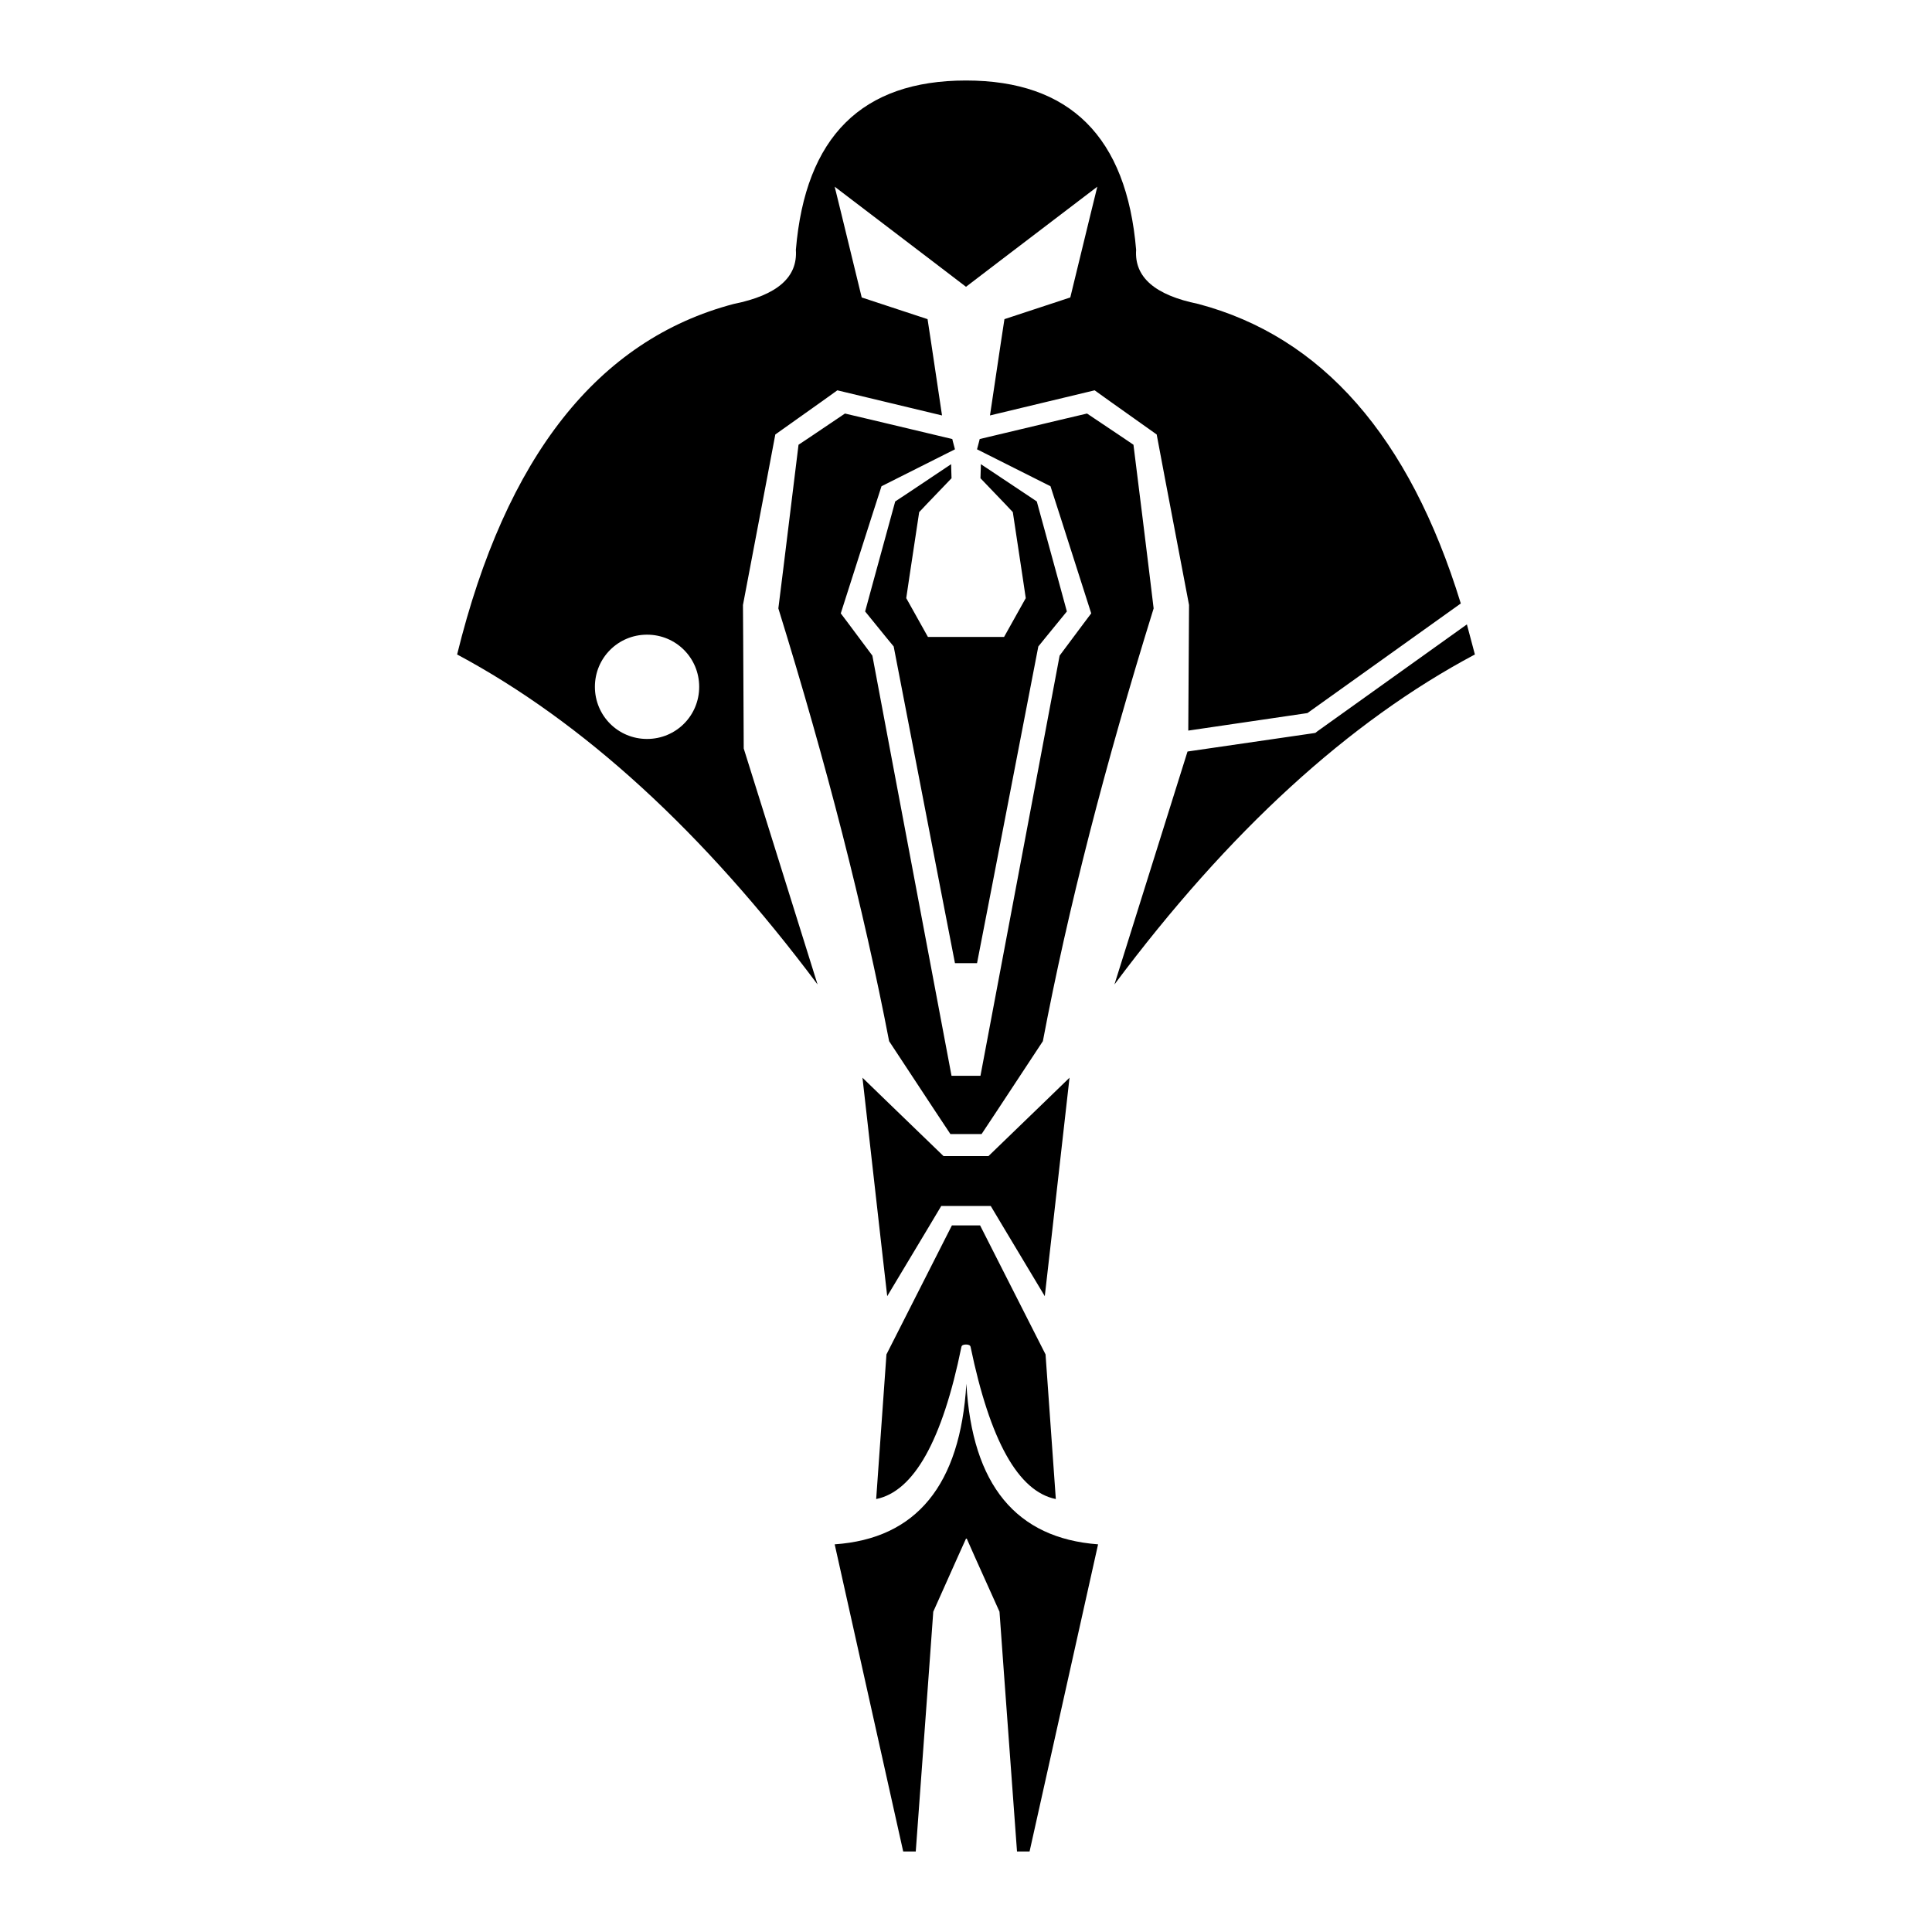<?xml version="1.0" encoding="UTF-8" standalone="no"?>
<!-- Creator: CorelDRAW X5 -->

<svg
   xmlns:dc="http://purl.org/dc/elements/1.1/"
   xmlns:cc="http://creativecommons.org/ns#"
   xmlns:rdf="http://www.w3.org/1999/02/22-rdf-syntax-ns#"
   xmlns:svg="http://www.w3.org/2000/svg"
   xmlns="http://www.w3.org/2000/svg"
   xmlns:sodipodi="http://sodipodi.sourceforge.net/DTD/sodipodi-0.dtd"
   xmlns:inkscape="http://www.inkscape.org/namespaces/inkscape"
   xml:space="preserve"
   width="24"
   height="24"
   style="fill-rule:evenodd"
   viewBox="0 0 677.333 677.333"
   id="svg2"
   version="1.1"
   inkscape:version="0.91 r13725"
   sodipodi:docname="xan_st_cardassian.svg"
   inkscape:export-filename="D:\dev\XansSciFiMashup\raw\flags\small\xan_st_cardassian.png"
   inkscape:export-xdpi="90"
   inkscape:export-ydpi="90"><sodipodi:namedview
     pagecolor="#008997"
     bordercolor="#666666"
     borderopacity="1"
     objecttolerance="10"
     gridtolerance="10"
     guidetolerance="10"
     inkscape:pageopacity="0"
     inkscape:pageshadow="2"
     inkscape:window-width="1920"
     inkscape:window-height="1017"
     id="namedview19"
     showgrid="false"
     inkscape:zoom="23.284234"
     inkscape:cx="16.599939"
     inkscape:cy="10.407366"
     inkscape:window-x="1272"
     inkscape:window-y="-8"
     inkscape:window-maximized="1"
     inkscape:current-layer="svg2" /><defs
     id="defs4"><style
       type="text/css"
       id="style6">
   
    .fil1 {fill:#DFEAE9}
    .fil0 {fill:url(#id0)}
   
  </style></defs><path
     style="fill:#000000;fill-opacity:1"
     inkscape:connector-curvature="0"
     id="path17"
     d="m 338.667,397.58 -5.471,0 c 0,0 -7.206,-10.809 -21.484,-32.559 -8.94,-46.437 -21.884,-97.01 -38.831,-151.719 0,0 2.402,-19.082 7.072,-57.379 0,0 5.471,-3.603 16.279,-10.942 0,0 12.543,2.936 37.63,8.94 0,0 0.267,1.201 0.934,3.603 0,0 -8.54,4.27 -25.754,12.944 0,0 -4.804,14.812 -14.278,44.568 0,0 3.736,4.937 11.075,14.812 0,0 9.207,49.105 27.755,147.316 0,0 1.735,0 5.071,0 3.336,0 5.071,0 5.071,0 18.548,-98.211 27.755,-147.316 27.755,-147.316 7.339,-9.874 11.075,-14.812 11.075,-14.812 -9.474,-29.757 -14.278,-44.568 -14.278,-44.568 -17.214,-8.673 -25.754,-12.944 -25.754,-12.944 0.667,-2.402 0.934,-3.603 0.934,-3.603 25.086,-6.005 37.63,-8.94 37.63,-8.94 10.809,7.206 16.279,10.942 16.279,10.942 4.804,38.297 7.072,57.379 7.072,57.379 -16.947,54.576 -30.024,105.149 -38.831,151.719 -14.278,21.75 -21.484,32.559 -21.484,32.559 l -5.471,0 z m 0,-174.271 -13.344,0 c 0,0 -2.535,-4.537 -7.606,-13.611 0,0 1.468,-10.008 4.537,-30.157 0,0 3.736,-4.003 11.342,-11.876 -0.133,-3.203 -0.133,-4.937 -0.133,-4.937 -13.077,8.807 -19.615,13.077 -19.615,13.077 -7.072,25.754 -10.542,38.564 -10.542,38.564 6.672,8.273 10.008,12.276 10.008,12.276 14.278,74.058 21.484,111.021 21.484,111.021 l 3.87,0 3.87,0 c 0,0 7.206,-36.962 21.484,-111.021 0,0 3.336,-4.137 10.008,-12.276 0,0 -3.469,-12.81 -10.542,-38.564 0,0 -6.538,-4.403 -19.615,-13.077 0,0 0,1.601 -0.133,4.937 7.606,7.873 11.342,11.876 11.342,11.876 3.069,20.149 4.537,30.157 4.537,30.157 -5.071,9.074 -7.606,13.611 -7.606,13.611 l -13.344,0 z m -111.821,-0.801 c -10.141,0 -18.281,8.14 -18.281,18.281 0,10.141 8.14,18.281 18.281,18.281 10.141,0 18.281,-8.14 18.281,-18.281 0,-10.141 -8.14,-18.281 -18.281,-18.281 z m 111.821,316.916 c 0,0 -3.87,8.54 -11.476,25.62 0,0 -2.002,28.022 -6.138,84.066 0,0 -1.468,0 -4.403,0 0,0 -8.006,-35.895 -24.019,-107.685 28.689,-2.002 44.035,-20.816 46.17,-56.311 2.002,35.495 17.48,54.176 46.17,56.311 -16.013,71.79 -24.019,107.685 -24.019,107.685 -2.936,0 -4.403,0 -4.403,0 -4.137,-56.044 -6.138,-84.066 -6.138,-84.066 -7.739,-17.08 -11.476,-25.62 -11.476,-25.62 z m 0,-68.054 c -0.934,0 -1.468,0.267 -1.601,0.801 -6.672,32.826 -16.68,50.707 -29.89,53.375 0,0 1.201,-16.947 3.603,-50.707 0,0 7.739,-15.212 22.951,-45.236 l 4.937,0 4.937,0 c 15.212,30.024 22.951,45.236 22.951,45.236 2.402,33.76 3.603,50.707 3.603,50.707 -13.21,-2.669 -23.085,-20.549 -29.89,-53.375 -0.133,-0.534 -0.667,-0.801 -1.601,-0.801 z m 0,-48.572 -8.673,0 c 0,0 -6.272,10.542 -18.948,31.625 0,0 -2.936,-25.487 -8.674,-76.594 0,0 9.474,9.207 28.422,27.488 0,0 2.669,0 7.873,0 5.338,0 7.873,0 7.873,0 18.948,-18.281 28.422,-27.488 28.422,-27.488 -5.738,51.107 -8.674,76.594 -8.674,76.594 -12.677,-21.083 -18.948,-31.625 -18.948,-31.625 l -8.673,0 z M 514.272,218.906 c 0.934,3.469 1.868,6.939 2.802,10.542 -44.168,23.485 -86.335,62.049 -126.366,115.691 l 25.62,-81.664 44.035,-6.405 0.801,-0.133 0.667,-0.534 52.441,-37.496 z M 338.667,100.546 c 0,0 -15.345,-11.743 -46.036,-35.094 0,0 3.203,12.944 9.474,38.831 0,0 7.739,2.535 23.085,7.606 0,0 1.735,11.209 5.071,33.76 0,0 -12.276,-2.936 -36.696,-8.807 0,0 -7.206,5.204 -21.75,15.479 0,0 -3.736,19.882 -11.342,59.78 0,0 0.133,16.813 0.267,50.306 0,0 8.673,27.622 25.887,82.732 -40.032,-53.509 -82.198,-92.073 -126.366,-115.691 17.08,-69.388 49.372,-110.354 97.01,-122.897 15.212,-3.069 22.418,-9.341 21.75,-18.948 3.336,-39.765 23.218,-59.38 59.647,-59.38 36.429,0 56.311,19.749 59.647,59.38 -0.667,9.608 6.672,15.879 21.75,18.948 43.367,11.476 74.058,46.437 92.073,105.016 l -53.776,38.43 -41.766,6.138 0.267,-44.035 c -7.606,-39.765 -11.342,-59.78 -11.342,-59.78 -14.545,-10.275 -21.75,-15.479 -21.75,-15.479 -24.419,5.871 -36.696,8.807 -36.696,8.807 3.336,-22.551 5.071,-33.76 5.071,-33.76 15.345,-5.071 23.085,-7.606 23.085,-7.606 6.272,-25.887 9.474,-38.831 9.474,-38.831 -30.691,23.352 -46.036,35.094 -46.036,35.094 z"
     class="fil1" /></svg>